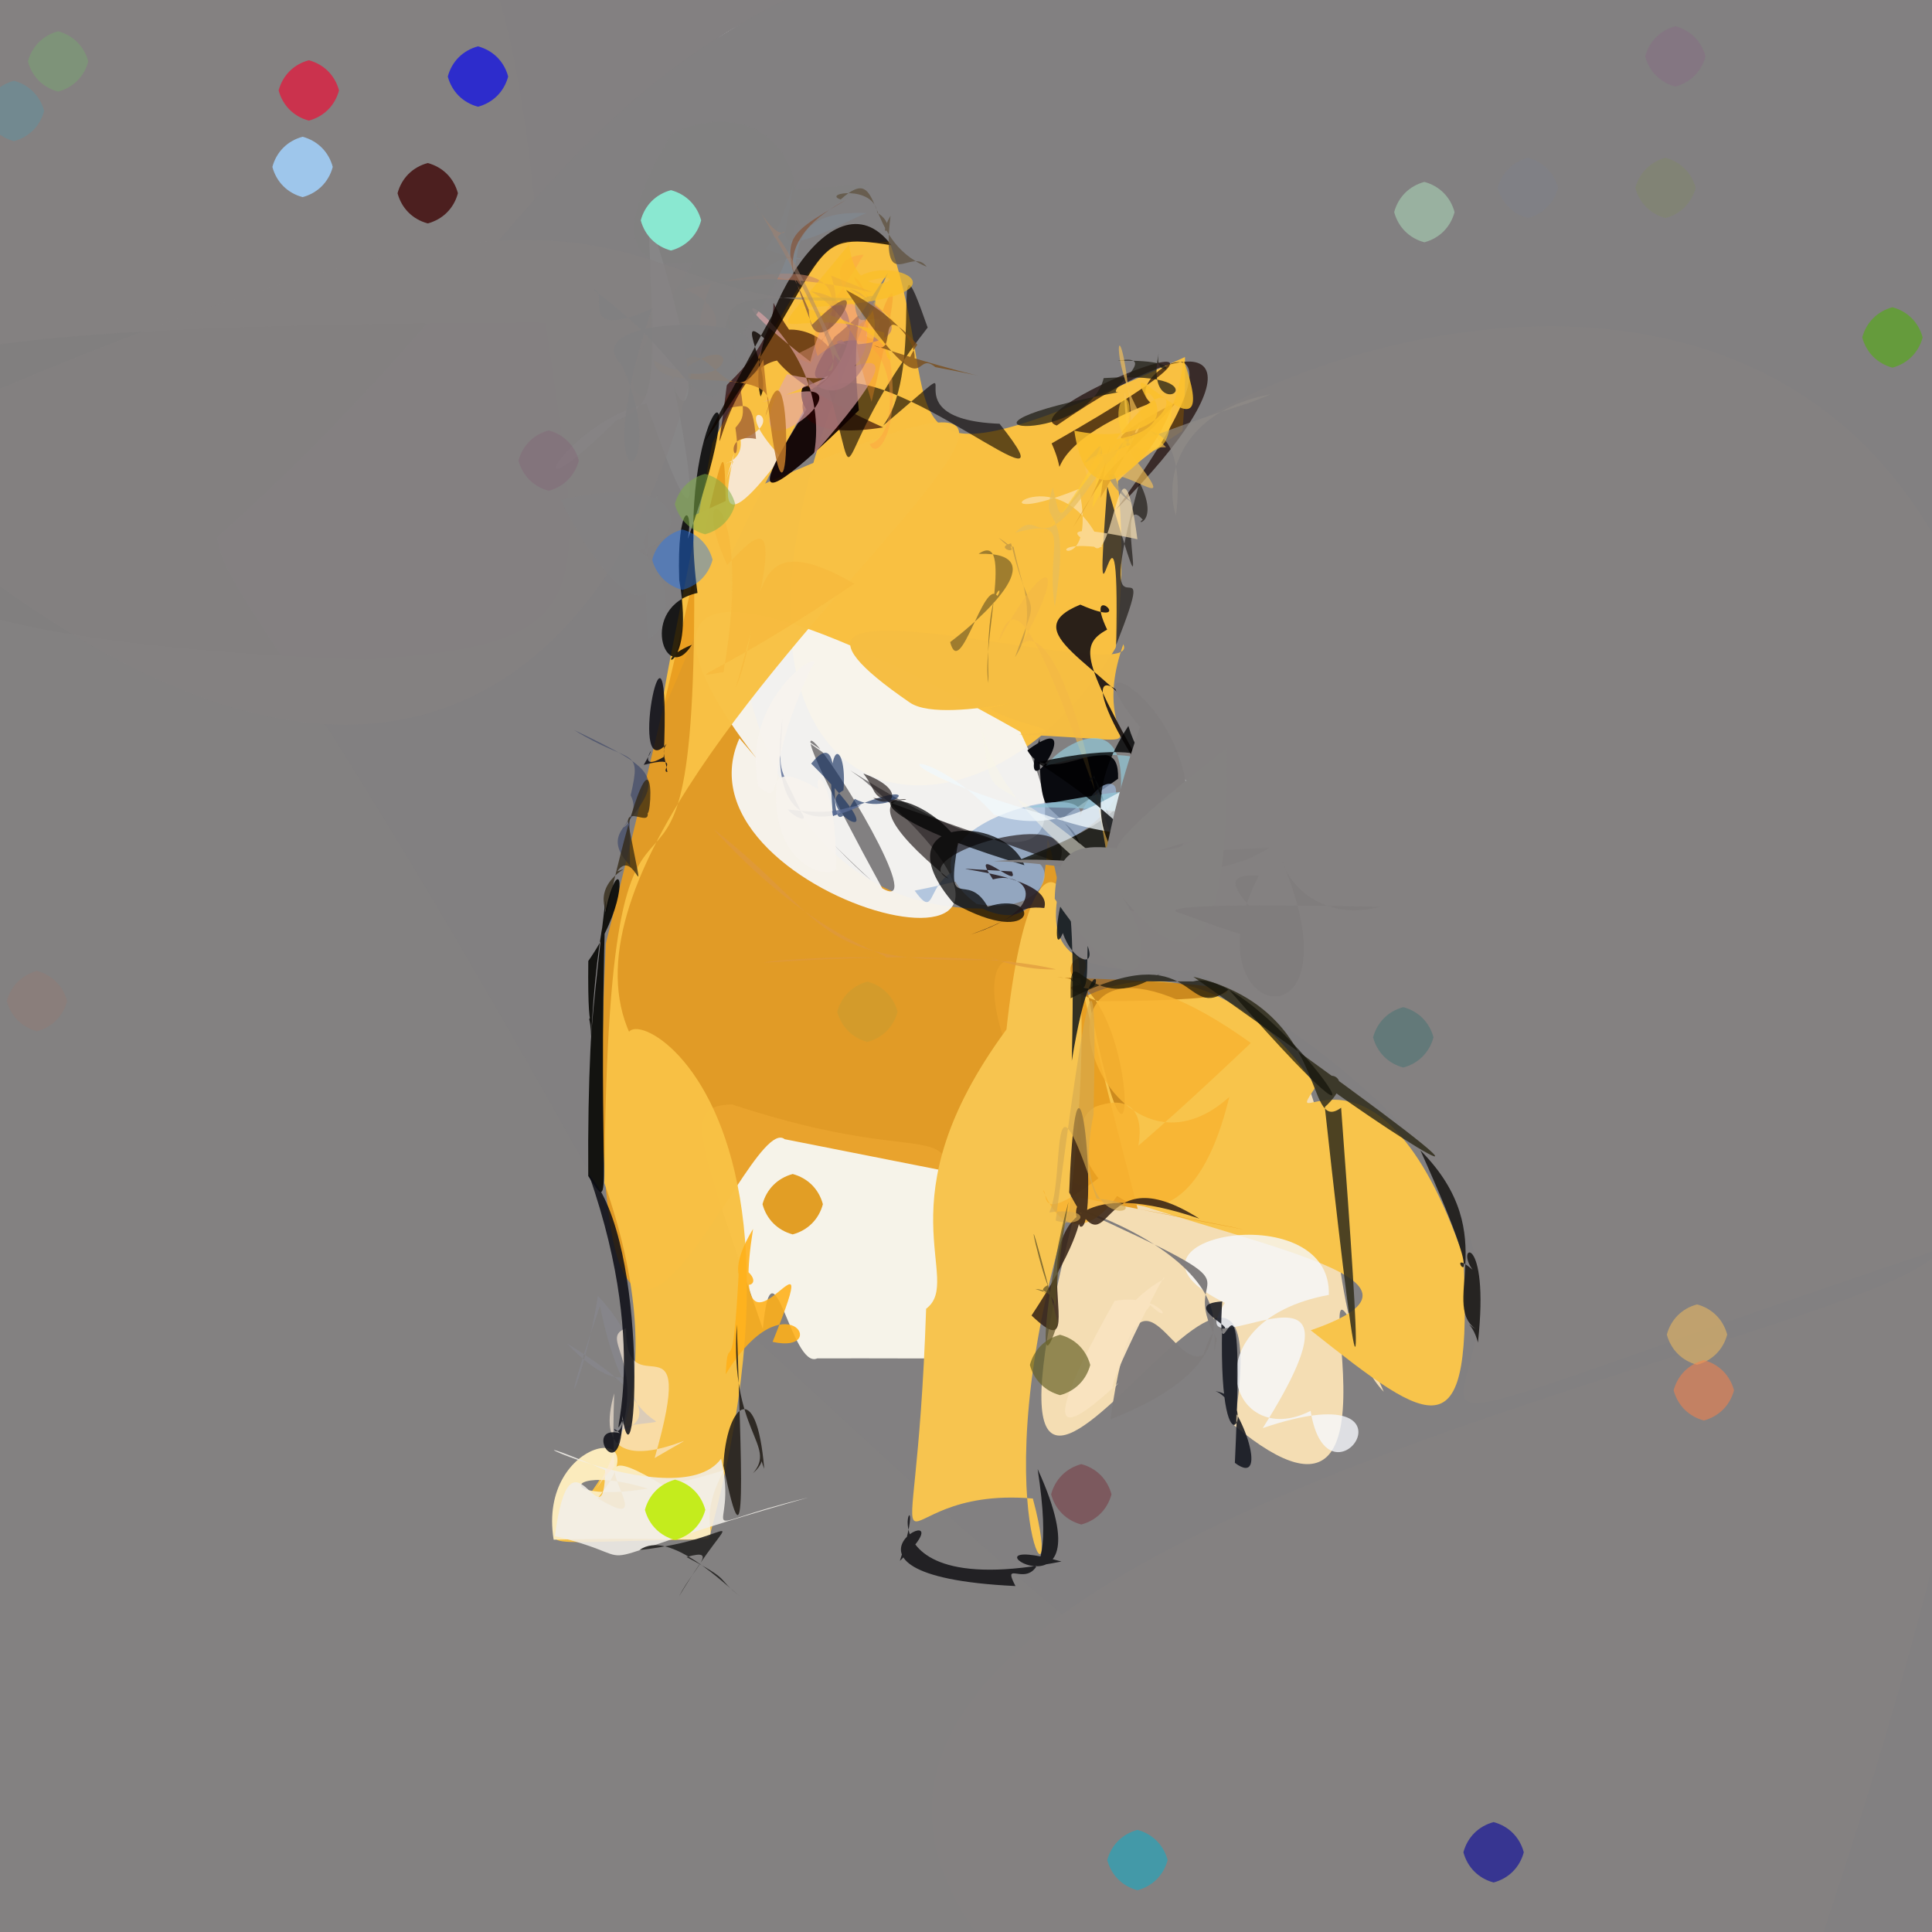 <?xml version="1.0" ?>
<svg xmlns="http://www.w3.org/2000/svg" version="1.1" width="512" height="512">
  <defs/>
  <g>
    <path stroke-width="0" fill="rgb(131, 128, 129)" opacity="0.997" stroke="rgb(139, 182, 153)" stroke-opacity="1.0" stroke-linecap="round" stroke-linejoin="round" d="M 222.973 1.027 C 160.189 3.028 192.087 48.618 66.113 128.582 C 58.176 122.42 55.61 110.843 54.832 87.562 C 59.084 -68.683 69.837 -69.649 85.67 -59.825 C 196.882 -32.088 205.106 -25.662 222.973 1.027"/>
    <path stroke-width="0" fill="rgb(132, 129, 129)" opacity="0.998" stroke="rgb(108, 164, 111)" stroke-opacity="1.0" stroke-linecap="round" stroke-linejoin="round" d="M 144.309 83.204 C 155.13 158.444 160.531 170.902 96.71 174.859 C -62.451 168.976 -48.631 138.359 -41.255 85.907 C -38.506 -35.473 -31.484 -40.575 49.715 -37.517 C 115.776 -40.627 134.397 -48.12 144.309 83.204"/>
    <path stroke-width="0" fill="rgb(129, 127, 127)" opacity="0.983" stroke="rgb(245, 97, 201)" stroke-opacity="1.0" stroke-linecap="round" stroke-linejoin="round" d="M 494.009 530.534 C 350.871 582.886 327.623 574.882 -39.528 555.348 C -75.762 413.137 -51.653 351.971 -46.984 138.426 C -52.884 99.447 -56.872 85.879 144.922 85.413 C 262.396 80.324 395.013 33.101 494.009 530.534"/>
    <path stroke-width="0" fill="rgb(130, 128, 129)" opacity="0.996" stroke="rgb(144, 236, 18)" stroke-opacity="1.0" stroke-linecap="round" stroke-linejoin="round" d="M 552.181 550.139 C 341.965 511.009 282.357 425.558 161.12 319.602 C 78.144 169.726 59.97 158.706 57.508 142.414 C 184.36 29.284 135.132 -23.734 456.446 -46.423 C 555.063 -124.773 573.009 -219.415 552.181 550.139"/>
    <path stroke-width="0" fill="rgb(248, 224, 181)" opacity="0.963" stroke="rgb(5, 212, 198)" stroke-opacity="1.0" stroke-linecap="round" stroke-linejoin="round" d="M 366.712 368.832 C 336.249 299.217 381.589 423.123 327.061 377.737 C 342.701 280.781 243.613 475.608 287.11 312.617 C 236.582 246.038 283.303 228.285 279.927 304.935 C 374.91 218.414 339.25 340.144 366.712 368.832"/>
    <path stroke-width="0" fill="rgb(246, 243, 233)" opacity="0.993" stroke="rgb(249, 203, 117)" stroke-opacity="1.0" stroke-linecap="round" stroke-linejoin="round" d="M 253.62 349.958 C 236.578 361.841 287.37 359.805 216.578 359.987 C 209.716 363.13 204.639 325.947 202.161 352.17 C 184.104 299.922 181.177 293.146 193.979 292.673 C 262.635 315.381 249.823 282.799 253.62 349.958"/>
    <path stroke-width="0" fill="rgb(248, 196, 75)" opacity="1.0" stroke="rgb(30, 163, 36)" stroke-opacity="1.0" stroke-linecap="round" stroke-linejoin="round" d="M 387.784 332.925 C 390.481 385.835 380.035 378.409 347.356 352.535 C 388.564 338.304 328.406 330.154 281.071 312.082 C 237.816 290.403 304.779 222.141 348.714 287.961 C 338.208 303.503 364.98 267.097 387.784 332.925"/>
    <path stroke-width="0" fill="rgb(252, 194, 63)" opacity="0.969" stroke="rgb(133, 105, 67)" stroke-opacity="1.0" stroke-linecap="round" stroke-linejoin="round" d="M 314.027 94.622 C 316.833 243.261 145.734 256.096 235.392 72.21 C 174.24 162.257 162.576 254.727 188.791 117.408 C 223.273 51.488 219.331 65.813 235.717 64.01 C 252.264 112.384 227.867 133.842 314.027 94.622"/>
    <path stroke-width="0" fill="rgb(232, 157, 31)" opacity="0.924" stroke="rgb(116, 144, 4)" stroke-opacity="1.0" stroke-linecap="round" stroke-linejoin="round" d="M 301.508 320.384 C 317.875 323.218 389.565 337.898 207.947 301.898 C 197.275 293.236 152.497 426.079 160.543 250.089 C 230.741 -31.459 142.521 240.469 260.312 240.786 C 295.646 256.911 257.311 150.53 301.508 320.384"/>
    <path stroke-width="0" fill="rgb(248, 247, 245)" opacity="0.947" stroke="rgb(156, 157, 240)" stroke-opacity="1.0" stroke-linecap="round" stroke-linejoin="round" d="M 228.581 206.493 C 305.453 271.169 176.311 239.489 195.963 195.66 C 298.447 316.869 168.552 115.997 234.346 236.413 C 181.815 189.959 141.424 121.11 270.386 193.935 C 308.179 272.543 167.946 162.788 228.581 206.493"/>
    <path stroke-width="0" fill="rgb(248, 193, 68)" opacity="0.983" stroke="rgb(91, 111, 177)" stroke-opacity="1.0" stroke-linecap="round" stroke-linejoin="round" d="M 175.579 285.8 C 138.731 257.625 226.567 265.151 187.827 407.951 C 93.883 409.116 196.868 418.581 160.155 313.494 C 161.33 162.328 186.54 284.29 183.774 136.664 C 376.197 48.305 105.53 220.108 175.579 285.8"/>
    <path stroke-width="0" fill="rgb(247, 196, 79)" opacity="1" stroke="rgb(170, 171, 53)" stroke-opacity="1.0" stroke-linecap="round" stroke-linejoin="round" d="M 283.383 320.428 C 258.461 402.078 283.353 432.908 273.715 397.125 C 230.698 393.387 242.522 433.443 245.433 346.833 C 255.636 339.114 233.113 318.49 266.724 272.815 C 274.201 203.262 294.479 231.26 283.383 320.428"/>
    <path stroke-width="0" fill="rgb(251, 235, 189)" opacity="1.0" stroke="rgb(80, 92, 145)" stroke-opacity="1.0" stroke-linecap="round" stroke-linejoin="round" d="M 158.393 397.028 C 176.271 375.617 142.256 380.567 146.723 408.034 C 209.488 406.484 178.547 413.922 191.913 389.605 C 137.667 406.38 146.523 379.273 187.369 401.279 C 139.558 368.31 180.738 410.666 158.393 397.028"/>
    <path stroke-width="0" fill="rgb(255, 176, 25)" opacity="0.879" stroke="rgb(166, 64, 118)" stroke-opacity="1.0" stroke-linecap="round" stroke-linejoin="round" d="M 195.878 335.328 C 207.359 342.11 187.709 345.117 199.569 325.686 C 192.314 371.848 220.752 315.844 204.747 355.608 C 220.396 359.091 208.179 338.165 192.33 364.167 C 192.959 351.029 194.121 369.957 195.878 335.328"/>
    <path stroke-width="0" fill="rgb(242, 238, 232)" opacity="0.876" stroke="rgb(50, 94, 209)" stroke-opacity="1.0" stroke-linecap="round" stroke-linejoin="round" d="M 191.097 386.581 C 196.197 407.882 180.198 405.14 214.146 396.872 C 145.355 416.346 176.236 414.174 147.056 407.082 C 151.295 374.638 160.036 410.77 160.387 389.582 C 120.816 372.68 179.002 403.098 191.097 386.581"/>
    <path stroke-width="0" fill="rgb(132, 129, 129)" opacity="1.0" stroke="rgb(72, 30, 75)" stroke-opacity="1.0" stroke-linecap="round" stroke-linejoin="round" d="M 442.897 621.369 C -28.967 435.73 497.39 363.43 514.066 331.011 C 263.946 415.096 496.196 358.721 316.293 257.034 C 242.178 260.757 305.58 222.968 296.248 127.504 C 356.186 66.772 698.046 -17.301 442.897 621.369"/>
    <path stroke-width="0" fill="rgb(248, 230, 206)" opacity="0.999" stroke="rgb(81, 105, 16)" stroke-opacity="1.0" stroke-linecap="round" stroke-linejoin="round" d="M 194.353 122.289 C 188.867 123.236 197.142 123.291 196.253 116.599 C 211.639 110.556 190.629 103.451 206.94 121.17 C 187.581 146.97 193.549 125.867 194.549 120.13 C 191.225 131.715 192.691 125.85 194.353 122.289"/>
    <path stroke-width="0" fill="rgb(158, 94, 51)" opacity="0.765" stroke="rgb(146, 236, 81)" stroke-opacity="1.0" stroke-linecap="round" stroke-linejoin="round" d="M 192.461 81.287 C 197.466 110.796 198.147 109.363 194.889 113.382 C 197.085 127.823 189.698 114.274 200.35 116.313 C 199.375 104.724 197.5 107.988 191.831 108.153 C 194.075 95.672 199.214 117.717 192.461 81.287"/>
    <path stroke-width="0" fill="rgb(52, 47, 44)" opacity="0.871" stroke="rgb(33, 182, 73)" stroke-opacity="1.0" stroke-linecap="round" stroke-linejoin="round" d="M 293.44 128.903 C 307.322 176.404 294.263 127.776 302.843 137.742 C 300.342 139.223 307.459 138.69 301.98 127.813 C 288.057 178.052 308.967 137.482 295.798 170.908 C 296.938 116.138 289.228 183.873 293.44 128.903"/>
    <path stroke-width="0" fill="rgb(246, 189, 66)" opacity="0.991" stroke="rgb(149, 5, 211)" stroke-opacity="1.0" stroke-linecap="round" stroke-linejoin="round" d="M 269.96 194.68 C 286.497 193.679 269.915 192.78 262.258 187.697 C 292.627 179.937 250.968 192.819 241.174 186.226 C 183.096 146.436 303.795 183.239 297.683 170.742 C 287.029 201.146 315.461 196.382 269.96 194.68"/>
    <path stroke-width="0" fill="rgb(24, 4, 0)" opacity="0.68" stroke="rgb(172, 68, 187)" stroke-opacity="1.0" stroke-linecap="round" stroke-linejoin="round" d="M 305.016 106.793 C 295.143 99.284 339.045 76.13 295.78 135.027 C 333.721 97.365 326.235 80.764 280.043 112.765 C 267.076 108.584 354.71 74.208 278.693 117.505 C 284.79 131.124 271.542 119.703 305.016 106.793"/>
    <path stroke-width="0" fill="rgb(33, 30, 21)" opacity="0.743" stroke="rgb(63, 146, 150)" stroke-opacity="1.0" stroke-linecap="round" stroke-linejoin="round" d="M 296.937 103.847 C 291.027 105.224 308.802 93.344 296.166 95.62 C 318.409 95.031 304.69 102.527 307.263 92.771 C 301.854 115.42 328.155 97.876 292.49 100.205 C 288.042 118.775 240.211 114.261 296.937 103.847"/>
    <path stroke-width="0" fill="rgb(0, 0, 0)" opacity="0.815" stroke="rgb(56, 242, 114)" stroke-opacity="1.0" stroke-linecap="round" stroke-linejoin="round" d="M 180.004 153.688 C 179.294 132.735 183.962 133.46 182.304 142.821 C 202.615 84.894 178.385 110.227 184.846 157.139 C 168.992 160.682 176.326 182.298 183.348 170.882 C 170.548 176.055 184.716 180.686 180.004 153.688"/>
    <path stroke-width="0" fill="rgb(14, 0, 0)" opacity="0.927" stroke="rgb(178, 75, 207)" stroke-opacity="1.0" stroke-linecap="round" stroke-linejoin="round" d="M 221.232 89.212 C 232.872 80.098 224.484 79.542 227.601 108.728 C 182.263 153.665 214.332 107.723 224.929 91.365 C 214.966 127.607 208.381 96.91 215.095 103.153 C 232.808 90.201 205.156 111.965 221.232 89.212"/>
    <path stroke-width="0" fill="rgb(4, 5, 10)" opacity="0.95" stroke="rgb(224, 148, 224)" stroke-opacity="1.0" stroke-linecap="round" stroke-linejoin="round" d="M 286.345 224.403 C 283.297 213.441 273.484 222.596 296.302 206.374 C 296.787 190.818 278.613 210.088 272.256 198.842 C 289.976 185.855 268.261 219.074 275.507 195.717 C 275.377 220.814 278.045 209.275 286.345 224.403"/>
    <path stroke-width="0" fill="rgb(15, 15, 19)" opacity="0.833" stroke="rgb(108, 154, 4)" stroke-opacity="1.0" stroke-linecap="round" stroke-linejoin="round" d="M 238.476 413.644 C 249.204 381.079 220.056 426.042 281.296 413.817 C 249.112 404.763 295.518 434.247 274.984 389.316 C 281.642 432.63 263.425 409.405 269.111 420.318 C 209.52 417.484 259.944 393.325 238.476 413.644"/>
    <path stroke-width="0" fill="rgb(135, 134, 141)" opacity="0.796" stroke="rgb(168, 73, 157)" stroke-opacity="1.0" stroke-linecap="round" stroke-linejoin="round" d="M 150.282 356.062 C 195.86 383.68 141.641 380.39 172.467 377.039 C 177.951 376.157 165.578 379.25 159.004 346.051 C 145.812 384.607 155.25 365.099 158.428 343.399 C 174.758 360.858 168.183 374.865 150.282 356.062"/>
    <path stroke-width="0" fill="rgb(43, 1, 0)" opacity="0.646" stroke="rgb(34, 76, 145)" stroke-opacity="1.0" stroke-linecap="round" stroke-linejoin="round" d="M 234.058 113.26 C 199.397 118.865 215.179 93.277 224.296 105.21 C 188.284 68.193 219.345 76.983 192.621 101.989 C 186.94 147.581 192.954 70.585 221.671 104.109 C 228.924 77.134 170.23 84.57 234.058 113.26"/>
    <path stroke-width="0" fill="rgb(17, 16, 23)" opacity="0.882" stroke="rgb(146, 166, 166)" stroke-opacity="1.0" stroke-linecap="round" stroke-linejoin="round" d="M 176.866 204.603 C 176.073 199.947 175.285 199.166 176.651 197.126 C 165.663 209.394 178.055 149.725 175.899 200.592 C 166.947 205.834 176.088 193.282 170.595 202.704 C 180.884 200.085 174.76 204.362 176.866 204.603"/>
    <path stroke-width="0" fill="rgb(6, 0, 0)" opacity="0.614" stroke="rgb(228, 93, 111)" stroke-opacity="1.0" stroke-linecap="round" stroke-linejoin="round" d="M 234.068 112.761 C 245.559 97.304 234.939 55.617 245.838 86.803 C 218.33 122.029 228.924 134.782 219.455 102.801 C 234.929 92.987 287.616 140.865 264.896 112.299 C 231.866 111.046 262.956 88.422 234.068 112.761"/>
    <path stroke-width="0" fill="rgb(227, 167, 170)" opacity="0.641" stroke="rgb(205, 179, 25)" stroke-opacity="1.0" stroke-linecap="round" stroke-linejoin="round" d="M 202.038 106.548 C 241.567 92.818 188.628 135.28 208.567 99.133 C 245.671 108.512 224.957 55.03 214.728 95.823 C 176.767 66.809 221.725 86.211 215.729 120.293 C 253.024 77.873 216.572 103.778 202.038 106.548"/>
    <path stroke-width="0" fill="rgb(141, 112, 42)" opacity="0.835" stroke="rgb(41, 156, 31)" stroke-opacity="1.0" stroke-linecap="round" stroke-linejoin="round" d="M 261.957 181.014 C 259.976 171.137 268.868 140.22 259.359 146.767 C 280.371 146.187 259.073 164.719 251.803 170.161 C 254.461 180.494 260.684 153.09 264.324 157.933 C 266.62 154.862 261.007 154.503 261.957 181.014"/>
    <path stroke-width="0" fill="rgb(253, 228, 178)" opacity="0.672" stroke="rgb(205, 145, 103)" stroke-opacity="1.0" stroke-linecap="round" stroke-linejoin="round" d="M 292.011 144.862 C 280.605 117.913 254.041 142.423 285.984 129.551 C 291.078 154.446 273.089 143.116 289.974 144.899 C 295.052 149.706 297.003 109.443 301.425 142.905 C 272.134 136.616 292.279 146.095 292.011 144.862"/>
    <path stroke-width="0" fill="rgb(69, 77, 107)" opacity="0.753" stroke="rgb(177, 115, 184)" stroke-opacity="1.0" stroke-linecap="round" stroke-linejoin="round" d="M 152.138 193.46 C 167.404 202.927 170.147 197.611 167.134 210.767 C 171.066 218.61 157.879 219.565 166.975 229.43 C 166.513 212.769 167.801 218.116 165.118 219.333 C 176.741 205.791 173.891 203.976 152.138 193.46"/>
    <path stroke-width="0" fill="rgb(155, 181, 216)" opacity="0.711" stroke="rgb(248, 218, 2)" stroke-opacity="1.0" stroke-linecap="round" stroke-linejoin="round" d="M 285.882 216.935 C 295.74 192.921 314.968 221.75 242.398 236.022 C 249.685 246.193 243.18 227.448 262.625 229.681 C 282.507 220.307 281.79 243.48 258.833 239.572 C 232.212 219.822 291.885 204.73 285.882 216.935"/>
    <path stroke-width="0" fill="rgb(23, 49, 97)" opacity="0.649" stroke="rgb(186, 43, 132)" stroke-opacity="1.0" stroke-linecap="round" stroke-linejoin="round" d="M 214.973 202.361 C 226.25 188.549 216.401 230.154 226.509 211.699 C 236.619 217.231 249.126 203.228 220.774 216.292 C 218.583 193.689 224.644 197.303 223.516 209.454 C 213.973 214.183 241.752 229.046 214.973 202.361"/>
    <path stroke-width="0" fill="rgb(175, 99, 0)" opacity="0.594" stroke="rgb(88, 236, 179)" stroke-opacity="1.0" stroke-linecap="round" stroke-linejoin="round" d="M 288.16 262.399 C 276.467 255.258 292.186 248.793 286.422 260.018 C 289.574 262.004 276.103 259.881 290.909 265.32 C 330.831 265.435 346.077 260.948 280.113 259.045 C 302.767 257.434 302.244 338.912 288.16 262.399"/>
    <path stroke-width="0" fill="rgb(26, 19, 19)" opacity="0.653" stroke="rgb(41, 158, 147)" stroke-opacity="1.0" stroke-linecap="round" stroke-linejoin="round" d="M 228.804 204.986 C 236.105 214.692 221.636 207.234 280.679 228.654 C 287.827 212.013 238.521 227.021 251.411 232.873 C 215.533 203.53 256.554 214.349 231.429 211.454 C 236.134 214.715 240.889 209.444 228.804 204.986"/>
    <path stroke-width="0" fill="rgb(34, 25, 22)" opacity="0.96" stroke="rgb(238, 156, 136)" stroke-opacity="1.0" stroke-linecap="round" stroke-linejoin="round" d="M 304.844 192.968 C 292.092 175.722 268.567 167.472 286.299 160.233 C 302.64 167.42 286.685 152.652 293.399 166.852 C 285.394 171.273 287.079 175.744 307.009 211.047 C 284.098 178.11 291.436 173.943 304.844 192.968"/>
    <path stroke-width="0" fill="rgb(47, 36, 16)" opacity="0.73" stroke="rgb(186, 79, 101)" stroke-opacity="1.0" stroke-linecap="round" stroke-linejoin="round" d="M 166.397 217.646 C 166.627 213.771 173.511 220.012 171.183 213.876 C 172.445 224.586 175.601 176.127 160.762 241.929 C 156.766 232.799 169.42 228.819 163.58 230.923 C 168.511 223.677 171.79 245.502 166.397 217.646"/>
    <path stroke-width="0" fill="rgb(9, 9, 6)" opacity="0.916" stroke="rgb(57, 64, 14)" stroke-opacity="1.0" stroke-linecap="round" stroke-linejoin="round" d="M 156.15 270.073 C 158.019 266.769 155.611 280.449 155.906 254.671 C 174.914 227.641 155.161 207.635 155.893 311.667 C 163.175 322.803 158.147 316.326 160.461 238.445 C 153.915 292.559 157.925 277.594 156.15 270.073"/>
    <path stroke-width="0" fill="rgb(246, 249, 254)" opacity="0.787" stroke="rgb(6, 17, 173)" stroke-opacity="1.0" stroke-linecap="round" stroke-linejoin="round" d="M 347.323 373.895 C 351.95 402.965 379.658 363.142 334.647 378.455 C 369.467 323.403 310.417 367.159 324.616 345.275 C 289.483 328.285 352.951 315.96 352.159 343.157 C 315.054 350.065 325.596 384.96 347.323 373.895"/>
    <path stroke-width="0" fill="rgb(49, 45, 27)" opacity="0.853" stroke="rgb(136, 228, 252)" stroke-opacity="1.0" stroke-linecap="round" stroke-linejoin="round" d="M 316.248 258.853 C 410.161 325.238 381.087 309.019 352.277 288.421 C 348.102 282.803 361.122 284.187 351.09 293.389 C 361.688 389.911 360.799 365.362 355.409 293.559 C 345.316 300.994 353.097 267.645 316.248 258.853"/>
    <path stroke-width="0" fill="rgb(14, 21, 26)" opacity="0.837" stroke="rgb(169, 67, 5)" stroke-opacity="1.0" stroke-linecap="round" stroke-linejoin="round" d="M 284.037 281.119 C 285.915 199.792 276.468 259.599 281.673 247.263 C 284.123 254.699 290.598 256.835 288.229 250.674 C 287.98 259.188 288.735 265.974 283.398 259.006 C 294.709 270.618 290.502 241.601 284.037 281.119"/>
    <path stroke-width="0" fill="rgb(0, 0, 0)" opacity="0.722" stroke="rgb(81, 97, 150)" stroke-opacity="1.0" stroke-linecap="round" stroke-linejoin="round" d="M 253.977 222.9 C 240.483 204.442 213.848 211.965 271.478 229.287 C 265.859 215.291 233.063 216.366 252.661 239.321 C 275.724 252.259 276.046 235.47 261.749 240.304 C 256.091 230.086 250.302 243.361 253.977 222.9"/>
    <path stroke-width="0" fill="rgb(250, 233, 214)" opacity="0.664" stroke="rgb(160, 222, 69)" stroke-opacity="1.0" stroke-linecap="round" stroke-linejoin="round" d="M 173.494 386.392 C 198.573 371.685 153.813 400.501 162.77 369.239 C 161.717 398.351 165.493 382.946 158.217 394.339 C 176.129 362.366 157.217 355.264 165.914 351.987 C 165.745 374.392 185.212 345.531 173.494 386.392"/>
    <path stroke-width="0" fill="rgb(127, 124, 124)" opacity="0.977" stroke="rgb(47, 242, 175)" stroke-opacity="1.0" stroke-linecap="round" stroke-linejoin="round" d="M 322.457 354.89 C 320.395 365.579 324.273 343.64 318.852 359.138 C 310.124 363.378 301.166 326.86 294.287 376.121 C 340.055 358.218 322.528 332.831 284.524 319.801 C 339.654 344.926 310.76 334.151 322.457 354.89"/>
    <path stroke-width="0" fill="rgb(20, 20, 10)" opacity="0.692" stroke="rgb(241, 186, 64)" stroke-opacity="1.0" stroke-linecap="round" stroke-linejoin="round" d="M 283.733 264.55 C 283.395 245.843 287.631 271.67 308.049 257.648 C 304.638 260.286 292.674 260.088 316.224 260.081 C 333.569 254.927 384.178 329.06 325.63 262.211 C 313.418 271.677 317.613 247.469 283.733 264.55"/>
    <path stroke-width="0" fill="rgb(14, 6, 0)" opacity="0.806" stroke="rgb(132, 6, 52)" stroke-opacity="1.0" stroke-linecap="round" stroke-linejoin="round" d="M 201.568 105.083 C 205.042 98.855 193.551 81.145 203.288 90.371 C 200.996 90.302 216.622 60.766 186.535 117.312 C 221.894 66.964 212.376 61.094 236.254 65.006 C 220.055 43.566 196.935 89.034 201.568 105.083"/>
    <path stroke-width="0" fill="rgb(11, 12, 20)" opacity="0.848" stroke="rgb(95, 118, 70)" stroke-opacity="1.0" stroke-linecap="round" stroke-linejoin="round" d="M 165.166 375.999 C 164.218 382.731 160.77 376.465 164.277 379.805 C 154.006 377.276 165.007 395.569 164.915 375.256 C 168.557 399.22 172.464 328.968 156.061 311.293 C 173.531 361.015 159.982 386.182 165.166 375.999"/>
    <path stroke-width="0" fill="rgb(20, 22, 31)" opacity="0.874" stroke="rgb(220, 29, 131)" stroke-opacity="1.0" stroke-linecap="round" stroke-linejoin="round" d="M 323.858 352.061 C 328.322 352.51 312.407 345.652 323.901 344.895 C 322.176 371.641 330.378 321.121 327.253 387.682 C 336.888 394.862 328.547 370.675 322.119 368.686 C 334.754 370.568 322.966 395.753 323.858 352.061"/>
    <path stroke-width="0" fill="rgb(18, 18, 11)" opacity="0.815" stroke="rgb(182, 100, 144)" stroke-opacity="1.0" stroke-linecap="round" stroke-linejoin="round" d="M 303.566 190.711 C 300.81 191.597 312.243 219.985 303.495 221.026 C 300.28 192.687 319.632 203.352 297.866 221.26 C 291.349 223.222 326.958 232.288 269.596 228.13 C 285.336 221.53 306.969 214.716 303.566 190.711"/>
    <path stroke-width="0" fill="rgb(199, 129, 100)" opacity="0.573" stroke="rgb(140, 149, 245)" stroke-opacity="1.0" stroke-linecap="round" stroke-linejoin="round" d="M 220.22 73.012 C 227.791 96.459 201.577 91.654 214.847 96.326 C 231.581 67.057 208.902 70.621 181.446 76.661 C 201.634 85.077 177.518 100.885 188.564 75.071 C 217.749 70.077 247.38 84.172 220.22 73.012"/>
    <path stroke-width="0" fill="rgb(36, 24, 27)" opacity="0.854" stroke="rgb(61, 25, 4)" stroke-opacity="1.0" stroke-linecap="round" stroke-linejoin="round" d="M 276.741 240.631 C 279.954 230.302 234.936 229.175 268.146 230.939 C 270.605 236.172 256.205 222.679 263.137 233.054 C 272.206 230.494 279.293 240.713 257.029 247.724 C 271.127 242.848 269.184 239.874 276.741 240.631"/>
    <path stroke-width="0" fill="rgb(248, 180, 50)" opacity="0.863" stroke="rgb(86, 245, 59)" stroke-opacity="1.0" stroke-linecap="round" stroke-linejoin="round" d="M 276.427 315.427 C 278.821 316.454 269.436 335.397 331.488 276.397 C 262.023 226.709 289.805 322.938 325.785 290.707 C 311.426 349.555 274.418 302.124 290.317 293.283 C 318.102 283.259 289.384 347.179 276.427 315.427"/>
    <path stroke-width="0" fill="rgb(248, 245, 231)" opacity="0.522" stroke="rgb(240, 203, 160)" stroke-opacity="1.0" stroke-linecap="round" stroke-linejoin="round" d="M 258.756 186.565 C 261.407 202.226 267.173 213.995 296.174 236.792 C 300.818 216.577 308.95 217.454 305.889 210.786 C 308.56 258.099 268.173 232.095 289.681 226.446 C 256.126 198.357 265.261 218.993 258.756 186.565"/>
    <path stroke-width="0" fill="rgb(54, 35, 22)" opacity="0.873" stroke="rgb(88, 37, 250)" stroke-opacity="1.0" stroke-linecap="round" stroke-linejoin="round" d="M 273.367 348.619 C 296.001 314.415 281.408 315.845 286.192 325.023 C 291.606 327.606 285.584 259.827 283.347 316.015 C 295.39 339.592 289.306 304.853 317.83 322.939 C 255.48 301.837 294.59 368.965 273.367 348.619"/>
    <path stroke-width="0" fill="rgb(129, 143, 156)" opacity="0.422" stroke="rgb(126, 163, 93)" stroke-opacity="1.0" stroke-linecap="round" stroke-linejoin="round" d="M 202.375 71.531 C 211.297 64.179 219.431 72.624 202.859 65.936 C 208.372 60.267 212.903 34.363 208.137 61.592 C 207.548 68.822 226.835 57.053 229.751 56.477 C 199.397 55.014 219.815 81.974 202.375 71.531"/>
    <path stroke-width="0" fill="rgb(130, 128, 128)" opacity="0.865" stroke="rgb(209, 48, 130)" stroke-opacity="1.0" stroke-linecap="round" stroke-linejoin="round" d="M 230.878 48.58 C 195.03 51.797 180.746 50.55 184.436 68.469 C 164.666 98.98 160.965 109.167 181.121 104.428 C 231.982 60.357 209.416 20.582 177.995 35.413 C 148.402 84.303 190.688 73.751 230.878 48.58"/>
    <path stroke-width="0" fill="rgb(246, 140, 38)" opacity="0.356" stroke="rgb(24, 219, 248)" stroke-opacity="1.0" stroke-linecap="round" stroke-linejoin="round" d="M 230.986 106.475 C 225.902 89.719 223.305 82.306 236.816 85.029 C 215.362 65.999 234.499 72.725 229.477 89.025 C 233.564 91.738 231.664 86.863 235.023 79.54 C 233.487 83.446 241.705 61.974 230.986 106.475"/>
    <path stroke-width="0" fill="rgb(27, 25, 23)" opacity="0.889" stroke="rgb(231, 197, 84)" stroke-opacity="1.0" stroke-linecap="round" stroke-linejoin="round" d="M 376.422 304.861 C 399.106 327.617 380.272 346.55 392.146 352.882 C 386.646 349.638 390.17 349.941 391.67 355.786 C 394.891 326.331 385.36 329.835 390.241 336.493 C 380.34 327.99 398.355 353.496 376.422 304.861"/>
    <path stroke-width="0" fill="rgb(255, 157, 65)" opacity="0.379" stroke="rgb(103, 59, 33)" stroke-opacity="1.0" stroke-linecap="round" stroke-linejoin="round" d="M 228.858 67.5 C 218.495 68.245 221.399 78.107 234.645 89.226 C 240.159 112.557 232.48 122.722 230.499 117.674 C 240.356 115.62 237.113 77.756 216.631 94.379 C 213.659 84.387 219.265 84.595 228.858 67.5"/>
    <path stroke-width="0" fill="rgb(191, 120, 39)" opacity="0.869" stroke="rgb(185, 2, 196)" stroke-opacity="1.0" stroke-linecap="round" stroke-linejoin="round" d="M 177.713 100.747 C 186.529 81.824 192.306 114.057 202.286 95.281 C 209.322 169.138 211.133 79.208 202.854 110.258 C 209.656 94.826 173.778 105.657 173.249 95.534 C 195.689 107.813 198.189 82.692 177.713 100.747"/>
    <path stroke-width="0" fill="rgb(249, 228, 191)" opacity="0.965" stroke="rgb(107, 142, 219)" stroke-opacity="1.0" stroke-linecap="round" stroke-linejoin="round" d="M 308.378 339.029 C 292.431 347.206 281.916 376.388 304.869 345.885 C 311.438 352.234 308.055 342.491 295.385 344.751 C 268.657 392.381 289.972 372.246 296.42 366.47 C 289.001 375.701 310.612 333.154 308.378 339.029"/>
    <path stroke-width="0" fill="rgb(135, 134, 136)" opacity="0.908" stroke="rgb(66, 116, 174)" stroke-opacity="1.0" stroke-linecap="round" stroke-linejoin="round" d="M 178.043 100.257 C 177.08 94.131 193.018 169.729 171.324 106.969 C 150.033 111.85 133.913 140.493 163.339 111.43 C 174.277 107.298 173.656 102.481 171.759 56.951 C 189.646 110.862 180.244 111.979 178.043 100.257"/>
    <path stroke-width="0" fill="rgb(168, 117, 122)" opacity="0.641" stroke="rgb(72, 96, 46)" stroke-opacity="1.0" stroke-linecap="round" stroke-linejoin="round" d="M 223.057 90.089 C 214.048 92.164 255.157 93.61 225.198 76.559 C 240.05 79.682 227.044 113.77 214.254 100.365 C 213.715 111.624 238.654 80.608 214.951 77.226 C 225.275 82.787 233.317 101.304 223.057 90.089"/>
    <path stroke-width="0" fill="rgb(35, 29, 24)" opacity="0.869" stroke="rgb(14, 177, 198)" stroke-opacity="1.0" stroke-linecap="round" stroke-linejoin="round" d="M 191.717 388.406 C 192.427 372.538 200.457 364.404 202.529 389.239 C 200.21 383.588 204.324 386.313 199.545 390.416 C 206.053 382.927 193.349 379.743 195.265 351 C 196.352 387.92 198.263 420.557 191.717 388.406"/>
    <path stroke-width="0" fill="rgb(132, 130, 130)" opacity="0.589" stroke="rgb(147, 244, 164)" stroke-opacity="1.0" stroke-linecap="round" stroke-linejoin="round" d="M 226.469 79.057 C 176.159 77.467 203.71 83.654 183.859 96.051 C 169.17 163.959 108.235 259.804 -41.228 121.274 C 181.074 19.083 156.439 84.911 228.451 79.375 C 237.346 73.987 226.845 94.288 226.469 79.057"/>
    <path stroke-width="0" fill="rgb(130, 128, 130)" opacity="0.896" stroke="rgb(109, 130, 136)" stroke-opacity="1.0" stroke-linecap="round" stroke-linejoin="round" d="M 198.592 91.392 C 200.65 83.321 152.05 83.832 164.838 96.879 C 179.131 128.64 153.897 137.669 172.828 81.722 C 152.038 91.094 161.93 76.637 157.147 76.749 C 187.044 98.106 184.975 120.098 198.592 91.392"/>
    <path stroke-width="0" fill="rgb(145, 140, 135)" opacity="0.658" stroke="rgb(70, 32, 100)" stroke-opacity="1.0" stroke-linecap="round" stroke-linejoin="round" d="M 287.379 122.593 C 296.786 111.531 286.369 123.98 299.995 133.214 C 283.053 117.607 316.475 97.967 311.633 136.699 C 308.107 125.417 313.851 108.66 336.79 104.473 C 325.844 109.196 328.979 106.221 287.379 122.593"/>
    <path stroke-width="0" fill="rgb(213, 169, 80)" opacity="0.639" stroke="rgb(47, 230, 138)" stroke-opacity="1.0" stroke-linecap="round" stroke-linejoin="round" d="M 278.076 321.3 C 282.49 311.937 277.44 277.548 290.593 317.668 C 311.56 319.111 282.471 331.459 289.789 295.365 C 290.903 248.331 288.626 255.272 279.779 323.46 C 287.185 325.822 290.352 319.692 278.076 321.3"/>
    <path stroke-width="0" fill="rgb(248, 194, 85)" opacity="0.648" stroke="rgb(224, 116, 184)" stroke-opacity="1.0" stroke-linecap="round" stroke-linejoin="round" d="M 309.019 118.522 C 290.036 100.572 297.526 67.296 300.378 120.183 C 297.382 114.722 297.147 86.722 299.931 120.558 C 315.719 140.715 294.277 118.617 289.189 128.365 C 286.256 122.891 284.815 119.065 309.019 118.522"/>
    <path stroke-width="0" fill="rgb(255, 204, 50)" opacity="0.598" stroke="rgb(230, 175, 178)" stroke-opacity="1.0" stroke-linecap="round" stroke-linejoin="round" d="M 310.455 107.038 C 296.857 117.126 286.846 130.89 275.025 143.166 C 295.461 122.055 293.513 102.356 289.478 134.642 C 312.544 94.03 285.77 101.749 301.896 123.47 C 286.238 101.947 310.727 136.223 310.455 107.038"/>
    <path stroke-width="0" fill="rgb(218, 155, 37)" opacity="0.703" stroke="rgb(203, 244, 116)" stroke-opacity="1.0" stroke-linecap="round" stroke-linejoin="round" d="M 284.425 139.585 C 296.736 121.831 295.066 105.688 291.606 132.006 C 312.582 96.062 293.93 123.198 304.088 111.703 C 310.544 114.741 279.918 123 312.005 106.382 C 292.157 128.134 297.086 118.188 284.425 139.585"/>
    <path stroke-width="0" fill="rgb(191, 150, 68)" opacity="0.787" stroke="rgb(160, 101, 15)" stroke-opacity="1.0" stroke-linecap="round" stroke-linejoin="round" d="M 271.178 155.139 C 269.602 150.494 275.612 164.301 268.989 174.156 C 275.974 154.673 273.41 166.883 267.942 144 C 262.449 145.337 273.17 147.98 264.707 142.537 C 271.184 149.133 266.302 137.928 271.178 155.139"/>
    <path stroke-width="0" fill="rgb(230, 189, 90)" opacity="0.699" stroke="rgb(65, 216, 8)" stroke-opacity="1.0" stroke-linecap="round" stroke-linejoin="round" d="M 296.641 116.767 C 278.869 136.472 282.06 141.537 278.989 129.2 C 275.047 141.625 284.349 130.8 279.536 160.788 C 276.897 144.457 285.118 136.986 269.098 141.162 C 276.859 132.9 274.014 154.281 296.641 116.767"/>
    <path stroke-width="0" fill="rgb(89, 77, 37)" opacity="0.699" stroke="rgb(90, 90, 4)" stroke-opacity="1.0" stroke-linecap="round" stroke-linejoin="round" d="M 274.345 341.586 C 281.023 343.658 273.706 342.724 277.633 340.581 C 274.751 333.29 269.858 309.446 280.32 350.536 C 273.987 370.457 278.136 336.306 283.167 318.496 C 275.912 361.146 284.25 341.974 274.345 341.586"/>
    <path stroke-width="0" fill="rgb(244, 184, 71)" opacity="0.575" stroke="rgb(221, 115, 83)" stroke-opacity="1.0" stroke-linecap="round" stroke-linejoin="round" d="M 295.507 241.137 C 309.29 180.612 319.23 206.466 300.172 236.897 C 280.546 183.832 270.148 149.88 264.613 170.068 C 277.15 146.151 283.605 148.173 270.526 170.945 C 277.228 164.514 288.157 186.646 295.507 241.137"/>
    <path stroke-width="0" fill="rgb(131, 130, 131)" opacity="0.811" stroke="rgb(17, 64, 56)" stroke-opacity="1.0" stroke-linecap="round" stroke-linejoin="round" d="M 170.433 143.569 C 179.651 122.321 168.764 127.968 171.726 169.269 C 180.866 165.697 176.46 141.26 160.509 144.919 C 179.751 152.241 191.45 122.601 148.678 132.49 C 161.449 159.099 177.406 167.856 170.433 143.569"/>
    <path stroke-width="0" fill="rgb(246, 186, 61)" opacity="0.806" stroke="rgb(33, 3, 29)" stroke-opacity="1.0" stroke-linecap="round" stroke-linejoin="round" d="M 226.411 154.694 C 195.925 137.142 203.156 162.815 194.981 182.317 C 209.224 132.342 201.5 140.386 192.72 149.711 C 181.287 125.42 200.411 127.941 191.746 178.104 C 180.283 179.963 189.51 179.7 226.411 154.694"/>
    <path stroke-width="0" fill="rgb(46, 53, 57)" opacity="0.83" stroke="rgb(162, 125, 252)" stroke-opacity="1.0" stroke-linecap="round" stroke-linejoin="round" d="M 298.607 218.862 C 294.902 273.946 279.146 209.483 303.203 242.244 C 287.293 219.749 299.824 209.826 296.504 236.083 C 290.997 189.918 286.449 212.756 289.973 205.467 C 293.692 223.431 322.593 252.361 298.607 218.862"/>
    <path stroke-width="0" fill="rgb(156, 153, 144)" opacity="0.727" stroke="rgb(199, 73, 61)" stroke-opacity="1.0" stroke-linecap="round" stroke-linejoin="round" d="M 320.391 214.157 C 303.567 218.352 296.066 222.436 317.223 234.41 C 301.826 224.346 306.243 215.781 285.662 238.083 C 305.148 244.673 312.004 235.4 298.158 234.776 C 300.93 229.922 323.511 207.902 320.391 214.157"/>
    <path stroke-width="0" fill="rgb(87, 105, 148)" opacity="0.818" stroke="rgb(141, 73, 180)" stroke-opacity="1.0" stroke-linecap="round" stroke-linejoin="round" d="M 212.448 215.439 C 205.683 201.017 206.572 206.151 207.338 190.458 C 203.109 221.75 219.771 217.853 228.107 213.446 C 222.888 213.885 222.372 216.239 208.804 214.511 C 209.933 216.196 214.646 218.571 212.448 215.439"/>
    <path stroke-width="0" fill="rgb(147, 200, 216)" opacity="0.709" stroke="rgb(91, 211, 235)" stroke-opacity="1.0" stroke-linecap="round" stroke-linejoin="round" d="M 277.157 202.964 C 282.345 195.609 309.657 180.371 290.16 239.233 C 307.78 233.369 337.334 213.484 272.094 213.944 C 303.042 208.297 310.795 207.128 309.637 215.257 C 313.429 196.958 292.064 198.533 277.157 202.964"/>
    <path stroke-width="0" fill="rgb(247, 243, 238)" opacity="0.924" stroke="rgb(247, 230, 75)" stroke-opacity="1.0" stroke-linecap="round" stroke-linejoin="round" d="M 201.031 208.337 C 208.645 215.302 200.326 199.071 216.873 209.168 C 215.545 202.751 221.727 207.562 221.514 229.207 C 224.069 234.904 189.823 230.984 214.87 177.264 C 220.862 169.654 195.761 183.853 201.031 208.337"/>
    <path stroke-width="0" fill="rgb(241, 249, 253)" opacity="0.758" stroke="rgb(63, 27, 242)" stroke-opacity="1.0" stroke-linecap="round" stroke-linejoin="round" d="M 301.707 223.46 C 284.841 225.97 313.157 216.339 319.957 216.094 C 308.628 186.605 293.907 225.992 263.446 215.886 C 244.692 195.295 224.814 200.803 277.286 216.045 C 318.945 230.99 329.653 206.661 301.707 223.46"/>
    <path stroke-width="0" fill="rgb(37, 36, 35)" opacity="0.908" stroke="rgb(175, 14, 186)" stroke-opacity="1.0" stroke-linecap="round" stroke-linejoin="round" d="M 196.212 423.109 C 192.689 420.546 177.435 404.955 169.482 410.772 C 197.596 407.738 196.002 396.336 179.981 422.998 C 183.961 415.381 190.714 410.133 181.938 412.635 C 194.505 419.231 189.355 417.9 196.212 423.109"/>
    <path stroke-width="0" fill="rgb(0, 0, 2)" opacity="0.79" stroke="rgb(69, 96, 95)" stroke-opacity="1.0" stroke-linecap="round" stroke-linejoin="round" d="M 299.033 192.387 C 277.035 225.857 310.718 243.207 319.204 235.503 C 301.089 240.573 287.405 247.018 306.345 226.164 C 309.828 239.43 308.78 223.455 274.858 202.057 C 319.079 192.088 305.544 214.219 299.033 192.387"/>
    <path stroke-width="0" fill="rgb(250, 191, 39)" opacity="0.718" stroke="rgb(213, 60, 128)" stroke-opacity="1.0" stroke-linecap="round" stroke-linejoin="round" d="M 212.453 81.509 C 245.577 88.875 234.01 104.641 234.33 88.174 C 208.013 79.153 197.439 98.664 225.02 64.726 C 227.326 85.319 248.145 67.461 224.726 76.299 C 231.553 64.059 265.99 79.412 212.453 81.509"/>
    <path stroke-width="0" fill="rgb(95, 82, 63)" opacity="0.74" stroke="rgb(178, 246, 253)" stroke-opacity="1.0" stroke-linecap="round" stroke-linejoin="round" d="M 232.511 56.386 C 231.608 48.903 217.662 51.221 222.789 52.856 C 234.652 42.184 228.206 63.392 245.578 70.7 C 241.573 65.039 233.395 79.096 236.007 57.177 C 231.768 64.52 238.645 60.313 232.511 56.386"/>
    <path stroke-width="0" fill="rgb(222, 153, 62)" opacity="0.692" stroke="rgb(18, 74, 38)" stroke-opacity="1.0" stroke-linecap="round" stroke-linejoin="round" d="M 279.894 256.875 C 268.641 257.342 258.723 251.978 264.347 254.337 C 214.534 255.701 221.194 244.831 189.007 219.63 C 229.682 264.883 259.012 250.49 206.339 254.554 C 186.173 256.971 250.36 249.872 279.894 256.875"/>
    <path stroke-width="0" fill="rgb(132, 86, 61)" opacity="0.743" stroke="rgb(33, 154, 97)" stroke-opacity="1.0" stroke-linecap="round" stroke-linejoin="round" d="M 224.193 53.01 C 198.822 66.306 216.513 81.874 211.345 72.806 C 209.99 76.47 208.206 67.813 214.32 82.054 C 215.3 101.66 235.997 65.593 215.173 86.09 C 206.275 62.687 206.555 63.385 224.193 53.01"/>
    <path stroke-width="0" fill="rgb(129, 126, 126)" opacity="1.0" stroke="rgb(246, 139, 70)" stroke-opacity="1.0" stroke-linecap="round" stroke-linejoin="round" d="M 305.087 240.907 C 292.173 244.866 274.371 226.508 336.374 224.661 C 317.387 236.984 295.325 225.702 263.338 228.205 C 303.959 229.379 284.85 242.065 302.111 192.651 C 276.258 161.709 337.427 196.86 305.087 240.907"/>
    <path stroke-width="0" fill="rgb(164, 129, 109)" opacity="0.487" stroke="rgb(228, 103, 140)" stroke-opacity="1.0" stroke-linecap="round" stroke-linejoin="round" d="M 219.513 98.34 C 223.907 91.893 216.737 90.085 223.026 96.109 C 206.766 58.266 202.8 59.92 205.684 63.365 C 209.871 57.434 208.129 68.497 199.444 52.752 C 213.811 76.444 224.745 98.655 219.513 98.34"/>
    <path stroke-width="0" fill="rgb(132, 130, 129)" opacity="1.0" stroke="rgb(116, 102, 63)" stroke-opacity="1.0" stroke-linecap="round" stroke-linejoin="round" d="M 325.154 198.229 C 286.529 228.348 288.263 231.855 317.074 222.291 C 302.082 232.338 279.963 213.008 279.521 238.2 C 305.391 276.119 308.196 248.05 294.13 233.738 C 306.346 248.921 326.051 272.757 325.154 198.229"/>
    <path stroke-width="0" fill="rgb(121, 75, 22)" opacity="0.753" stroke="rgb(79, 95, 133)" stroke-opacity="1.0" stroke-linecap="round" stroke-linejoin="round" d="M 231.596 91.527 C 258.307 100.35 269.613 101.395 247.862 97.281 C 241.52 92.019 246.871 110.317 224.222 76.853 C 256.441 93.898 234.063 104.153 243.108 91.35 C 230.958 77.634 238.708 95.393 231.596 91.527"/>
    <path stroke-width="0" fill="rgb(128, 125, 125)" opacity="0.907" stroke="rgb(85, 235, 219)" stroke-opacity="1.0" stroke-linecap="round" stroke-linejoin="round" d="M 313.363 242.163 C 310.886 241.638 301.808 238.969 365.732 240.344 C 350.176 244.199 341.718 234.387 339.942 228.586 C 361.209 279.849 313.555 270.676 333.589 232.08 C 309.548 230.298 367.572 262.655 313.363 242.163"/>
    <path stroke-width="0" fill="rgb(252, 192, 45)" opacity="0.857" stroke="rgb(64, 113, 26)" stroke-opacity="1.0" stroke-linecap="round" stroke-linejoin="round" d="M 304.057 105.922 C 294.769 89.103 324.951 127.081 313.567 95.097 C 311.996 117.355 288.897 143.556 284.705 114.129 C 315.552 120.641 314.709 89.776 295.875 116.399 C 315.864 112.971 301.599 99.415 304.057 105.922"/>
    <path stroke-width="0" fill="rgb(4, 177, 207)" opacity="0.51" stroke="rgb(0, 0, 0)" stroke-opacity="0.0" stroke-linecap="round" stroke-linejoin="round" d="M 309.435 492.938 C 308.363 496.938 305.435 499.867 301.435 500.938 C 297.435 499.867 294.507 496.938 293.435 492.938 C 294.507 488.938 297.435 486.01 301.435 484.938 C 305.435 486.01 308.363 488.938 309.435 492.938"/>
    <path stroke-width="0" fill="rgb(112, 132, 176)" opacity="0.091" stroke="rgb(0, 0, 0)" stroke-opacity="0.0" stroke-linecap="round" stroke-linejoin="round" d="M 412.91 49.788 C 411.838 53.788 408.91 56.717 404.91 57.788 C 400.91 56.717 397.982 53.788 396.91 49.788 C 397.982 45.788 400.91 42.86 404.91 41.788 C 408.91 42.86 411.838 45.788 412.91 49.788"/>
    <path stroke-width="0" fill="rgb(226, 157, 34)" opacity="0.981" stroke="rgb(0, 0, 0)" stroke-opacity="0.0" stroke-linecap="round" stroke-linejoin="round" d="M 218.074 319.127 C 217.003 323.127 214.074 326.055 210.074 327.127 C 206.074 326.055 203.146 323.127 202.074 319.127 C 203.146 315.127 206.074 312.199 210.074 311.127 C 214.074 312.199 217.003 315.127 218.074 319.127"/>
    <path stroke-width="0" fill="rgb(138, 235, 211)" opacity="0.968" stroke="rgb(0, 0, 0)" stroke-opacity="0.0" stroke-linecap="round" stroke-linejoin="round" d="M 185.811 58.393 C 184.739 62.393 181.811 65.321 177.811 66.393 C 173.811 65.321 170.882 62.393 169.811 58.393 C 170.882 54.393 173.811 51.465 177.811 50.393 C 181.811 51.465 184.739 54.393 185.811 58.393"/>
    <path stroke-width="0" fill="rgb(99, 242, 76)" opacity="0.16" stroke="rgb(0, 0, 0)" stroke-opacity="0.0" stroke-linecap="round" stroke-linejoin="round" d="M 23.397 16.284 C 22.325 20.284 19.397 23.212 15.397 24.284 C 11.397 23.212 8.468 20.284 7.397 16.284 C 8.468 12.284 11.397 9.355 15.397 8.284 C 19.397 9.355 22.325 12.284 23.397 16.284"/>
    <path stroke-width="0" fill="rgb(40, 168, 112)" opacity="0.076" stroke="rgb(0, 0, 0)" stroke-opacity="0.0" stroke-linecap="round" stroke-linejoin="round" d="M 237.874 268.127 C 236.802 272.127 233.874 275.055 229.874 276.127 C 225.874 275.055 222.946 272.127 221.874 268.127 C 222.946 264.127 225.874 261.199 229.874 260.127 C 233.874 261.199 236.802 264.127 237.874 268.127"/>
    <path stroke-width="0" fill="rgb(15, 15, 231)" opacity="0.74" stroke="rgb(0, 0, 0)" stroke-opacity="0.0" stroke-linecap="round" stroke-linejoin="round" d="M 134.668 20.283 C 133.596 24.283 130.668 27.211 126.668 28.283 C 122.668 27.211 119.74 24.283 118.668 20.283 C 119.74 16.283 122.668 13.355 126.668 12.283 C 130.668 13.355 133.596 16.283 134.668 20.283"/>
    <path stroke-width="0" fill="rgb(77, 254, 92)" opacity="0.471" stroke="rgb(0, 0, 0)" stroke-opacity="0.0" stroke-linecap="round" stroke-linejoin="round" d="M -2.873 49.989 C -3.945 53.989 -6.873 56.917 -10.873 57.989 C -14.873 56.917 -17.802 53.989 -18.873 49.989 C -17.802 45.989 -14.873 43.061 -10.873 41.989 C -6.873 43.061 -3.945 45.989 -2.873 49.989"/>
    <path stroke-width="0" fill="rgb(83, 173, 16)" opacity="0.607" stroke="rgb(0, 0, 0)" stroke-opacity="0.0" stroke-linecap="round" stroke-linejoin="round" d="M 509.518 89.425 C 508.446 93.425 505.518 96.353 501.518 97.425 C 497.518 96.353 494.59 93.425 493.518 89.425 C 494.59 85.425 497.518 82.497 501.518 81.425 C 505.518 82.497 508.446 85.425 509.518 89.425"/>
    <path stroke-width="0" fill="rgb(131, 93, 116)" opacity="0.337" stroke="rgb(0, 0, 0)" stroke-opacity="0.0" stroke-linecap="round" stroke-linejoin="round" d="M 153.408 122.068 C 152.336 126.068 149.408 128.996 145.408 130.068 C 141.408 128.996 138.48 126.068 137.408 122.068 C 138.48 118.068 141.408 115.139 145.408 114.068 C 149.408 115.139 152.336 118.068 153.408 122.068"/>
    <path stroke-width="0" fill="rgb(87, 150, 168)" opacity="0.397" stroke="rgb(0, 0, 0)" stroke-opacity="0.0" stroke-linecap="round" stroke-linejoin="round" d="M 11.696 29.404 C 10.624 33.404 7.696 36.332 3.696 37.404 C -0.304 36.332 -3.232 33.404 -4.304 29.404 C -3.232 25.404 -0.304 22.475 3.696 21.404 C 7.696 22.475 10.624 25.404 11.696 29.404"/>
    <path stroke-width="0" fill="rgb(162, 207, 248)" opacity="0.89" stroke="rgb(0, 0, 0)" stroke-opacity="0.0" stroke-linecap="round" stroke-linejoin="round" d="M 88.183 44.239 C 87.112 48.239 84.183 51.167 80.183 52.239 C 76.183 51.167 73.255 48.239 72.183 44.239 C 73.255 40.239 76.183 37.311 80.183 36.239 C 84.183 37.311 87.112 40.239 88.183 44.239"/>
    <path stroke-width="0" fill="rgb(37, 15, 61)" opacity="0.432" stroke="rgb(0, 0, 0)" stroke-opacity="0.0" stroke-linecap="round" stroke-linejoin="round" d="M 42.754 -13.787 C 41.683 -9.787 38.754 -6.859 34.754 -5.787 C 30.754 -6.859 27.826 -9.787 26.754 -13.787 C 27.826 -17.787 30.754 -20.715 34.754 -21.787 C 38.754 -20.715 41.683 -17.787 42.754 -13.787"/>
    <path stroke-width="0" fill="rgb(29, 27, 150)" opacity="0.745" stroke="rgb(0, 0, 0)" stroke-opacity="0.0" stroke-linecap="round" stroke-linejoin="round" d="M 403.819 490.875 C 402.747 494.875 399.819 497.804 395.819 498.875 C 391.819 497.804 388.891 494.875 387.819 490.875 C 388.891 486.875 391.819 483.947 395.819 482.875 C 399.819 483.947 402.747 486.875 403.819 490.875"/>
    <path stroke-width="0" fill="rgb(101, 96, 37)" opacity="0.685" stroke="rgb(0, 0, 0)" stroke-opacity="0.0" stroke-linecap="round" stroke-linejoin="round" d="M 288.93 361.729 C 287.858 365.729 284.93 368.657 280.93 369.729 C 276.93 368.657 274.002 365.729 272.93 361.729 C 274.002 357.729 276.93 354.8 280.93 353.729 C 284.93 354.8 287.858 357.729 288.93 361.729"/>
    <path stroke-width="0" fill="rgb(126, 148, 61)" opacity="0.169" stroke="rgb(0, 0, 0)" stroke-opacity="0.0" stroke-linecap="round" stroke-linejoin="round" d="M 449.376 49.796 C 448.304 53.796 445.376 56.724 441.376 57.796 C 437.376 56.724 434.448 53.796 433.376 49.796 C 434.448 45.796 437.376 42.868 441.376 41.796 C 445.376 42.868 448.304 45.796 449.376 49.796"/>
    <path stroke-width="0" fill="rgb(29, 116, 249)" opacity="0.424" stroke="rgb(0, 0, 0)" stroke-opacity="0.0" stroke-linecap="round" stroke-linejoin="round" d="M 188.841 148.327 C 187.769 152.327 184.841 155.255 180.841 156.327 C 176.841 155.255 173.912 152.327 172.841 148.327 C 173.912 144.327 176.841 141.399 180.841 140.327 C 184.841 141.399 187.769 144.327 188.841 148.327"/>
    <path stroke-width="0" fill="rgb(102, 101, 171)" opacity="0.345" stroke="rgb(0, 0, 0)" stroke-opacity="0.0" stroke-linecap="round" stroke-linejoin="round" d="M -54.935 34.211 C -56.006 38.211 -58.935 41.139 -62.935 42.211 C -66.935 41.139 -69.863 38.211 -70.935 34.211 C -69.863 30.211 -66.935 27.283 -62.935 26.211 C -58.935 27.283 -56.006 30.211 -54.935 34.211"/>
    <path stroke-width="0" fill="rgb(110, 156, 17)" opacity="0.822" stroke="rgb(0, 0, 0)" stroke-opacity="0.0" stroke-linecap="round" stroke-linejoin="round" d="M 70.946 -33.94 C 69.874 -29.94 66.946 -27.012 62.946 -25.94 C 58.946 -27.012 56.018 -29.94 54.946 -33.94 C 56.018 -37.94 58.946 -40.868 62.946 -41.94 C 66.946 -40.868 69.874 -37.94 70.946 -33.94"/>
    <path stroke-width="0" fill="rgb(28, 103, 103)" opacity="0.321" stroke="rgb(0, 0, 0)" stroke-opacity="0.0" stroke-linecap="round" stroke-linejoin="round" d="M 379.887 274.905 C 378.816 278.905 375.887 281.833 371.887 282.905 C 367.887 281.833 364.959 278.905 363.887 274.905 C 364.959 270.905 367.887 267.976 371.887 266.905 C 375.887 267.976 378.816 270.905 379.887 274.905"/>
    <path stroke-width="0" fill="rgb(154, 179, 161)" opacity="0.959" stroke="rgb(0, 0, 0)" stroke-opacity="0.0" stroke-linecap="round" stroke-linejoin="round" d="M 385.474 56.21 C 384.402 60.21 381.474 63.138 377.474 64.21 C 373.474 63.138 370.546 60.21 369.474 56.21 C 370.546 52.21 373.474 49.281 377.474 48.21 C 381.474 49.281 384.402 52.21 385.474 56.21"/>
    <path stroke-width="0" fill="rgb(136, 103, 133)" opacity="0.365" stroke="rgb(0, 0, 0)" stroke-opacity="0.0" stroke-linecap="round" stroke-linejoin="round" d="M 451.99 14.945 C 450.918 18.945 447.99 21.874 443.99 22.945 C 439.99 21.874 437.061 18.945 435.99 14.945 C 437.061 10.945 439.99 8.017 443.99 6.945 C 447.99 8.017 450.918 10.945 451.99 14.945"/>
    <path stroke-width="0" fill="rgb(214, 95, 56)" opacity="0.081" stroke="rgb(0, 0, 0)" stroke-opacity="0.0" stroke-linecap="round" stroke-linejoin="round" d="M 17.791 265.293 C 16.719 269.293 13.791 272.221 9.791 273.293 C 5.791 272.221 2.863 269.293 1.791 265.293 C 2.863 261.293 5.791 258.365 9.791 257.293 C 13.791 258.365 16.719 261.293 17.791 265.293"/>
    <path stroke-width="0" fill="rgb(67, 16, 16)" opacity="0.856" stroke="rgb(0, 0, 0)" stroke-opacity="0.0" stroke-linecap="round" stroke-linejoin="round" d="M 121.355 51.207 C 120.283 55.207 117.355 58.135 113.355 59.207 C 109.355 58.135 106.427 55.207 105.355 51.207 C 106.427 47.207 109.355 44.279 113.355 43.207 C 117.355 44.279 120.283 47.207 121.355 51.207"/>
    <path stroke-width="0" fill="rgb(116, 39, 50)" opacity="0.433" stroke="rgb(0, 0, 0)" stroke-opacity="0.0" stroke-linecap="round" stroke-linejoin="round" d="M 294.557 396.009 C 293.486 400.009 290.557 402.937 286.557 404.009 C 282.557 402.937 279.629 400.009 278.557 396.009 C 279.629 392.009 282.557 389.081 286.557 388.009 C 290.557 389.081 293.486 392.009 294.557 396.009"/>
    <path stroke-width="0" fill="rgb(191, 236, 7)" opacity="0.896" stroke="rgb(0, 0, 0)" stroke-opacity="0.0" stroke-linecap="round" stroke-linejoin="round" d="M 186.913 400.118 C 185.842 404.118 182.913 407.046 178.913 408.118 C 174.913 407.046 171.985 404.118 170.913 400.118 C 171.985 396.118 174.913 393.189 178.913 392.118 C 182.913 393.189 185.842 396.118 186.913 400.118"/>
    <path stroke-width="0" fill="rgb(251, 193, 92)" opacity="0.501" stroke="rgb(0, 0, 0)" stroke-opacity="0.0" stroke-linecap="round" stroke-linejoin="round" d="M 457.727 353.682 C 456.655 357.682 453.727 360.61 449.727 361.682 C 445.727 360.61 442.799 357.682 441.727 353.682 C 442.799 349.682 445.727 346.754 449.727 345.682 C 453.727 346.754 456.655 349.682 457.727 353.682"/>
    <path stroke-width="0" fill="rgb(126, 173, 70)" opacity="0.524" stroke="rgb(0, 0, 0)" stroke-opacity="0.0" stroke-linecap="round" stroke-linejoin="round" d="M 194.835 133.583 C 193.763 137.583 190.835 140.511 186.835 141.583 C 182.835 140.511 179.907 137.583 178.835 133.583 C 179.907 129.583 182.835 126.655 186.835 125.583 C 190.835 126.655 193.763 129.583 194.835 133.583"/>
    <path stroke-width="0" fill="rgb(247, 0, 45)" opacity="0.613" stroke="rgb(0, 0, 0)" stroke-opacity="0.0" stroke-linecap="round" stroke-linejoin="round" d="M 89.841 23.965 C 88.769 27.965 85.841 30.893 81.841 31.965 C 77.841 30.893 74.913 27.965 73.841 23.965 C 74.913 19.965 77.841 17.037 81.841 15.965 C 85.841 17.037 88.769 19.965 89.841 23.965"/>
    <path stroke-width="0" fill="rgb(246, 129, 76)" opacity="0.55" stroke="rgb(0, 0, 0)" stroke-opacity="0.0" stroke-linecap="round" stroke-linejoin="round" d="M 459.531 368.446 C 458.459 372.446 455.531 375.374 451.531 376.446 C 447.531 375.374 444.603 372.446 443.531 368.446 C 444.603 364.446 447.531 361.517 451.531 360.446 C 455.531 361.517 458.459 364.446 459.531 368.446"/>
  </g>
</svg>
